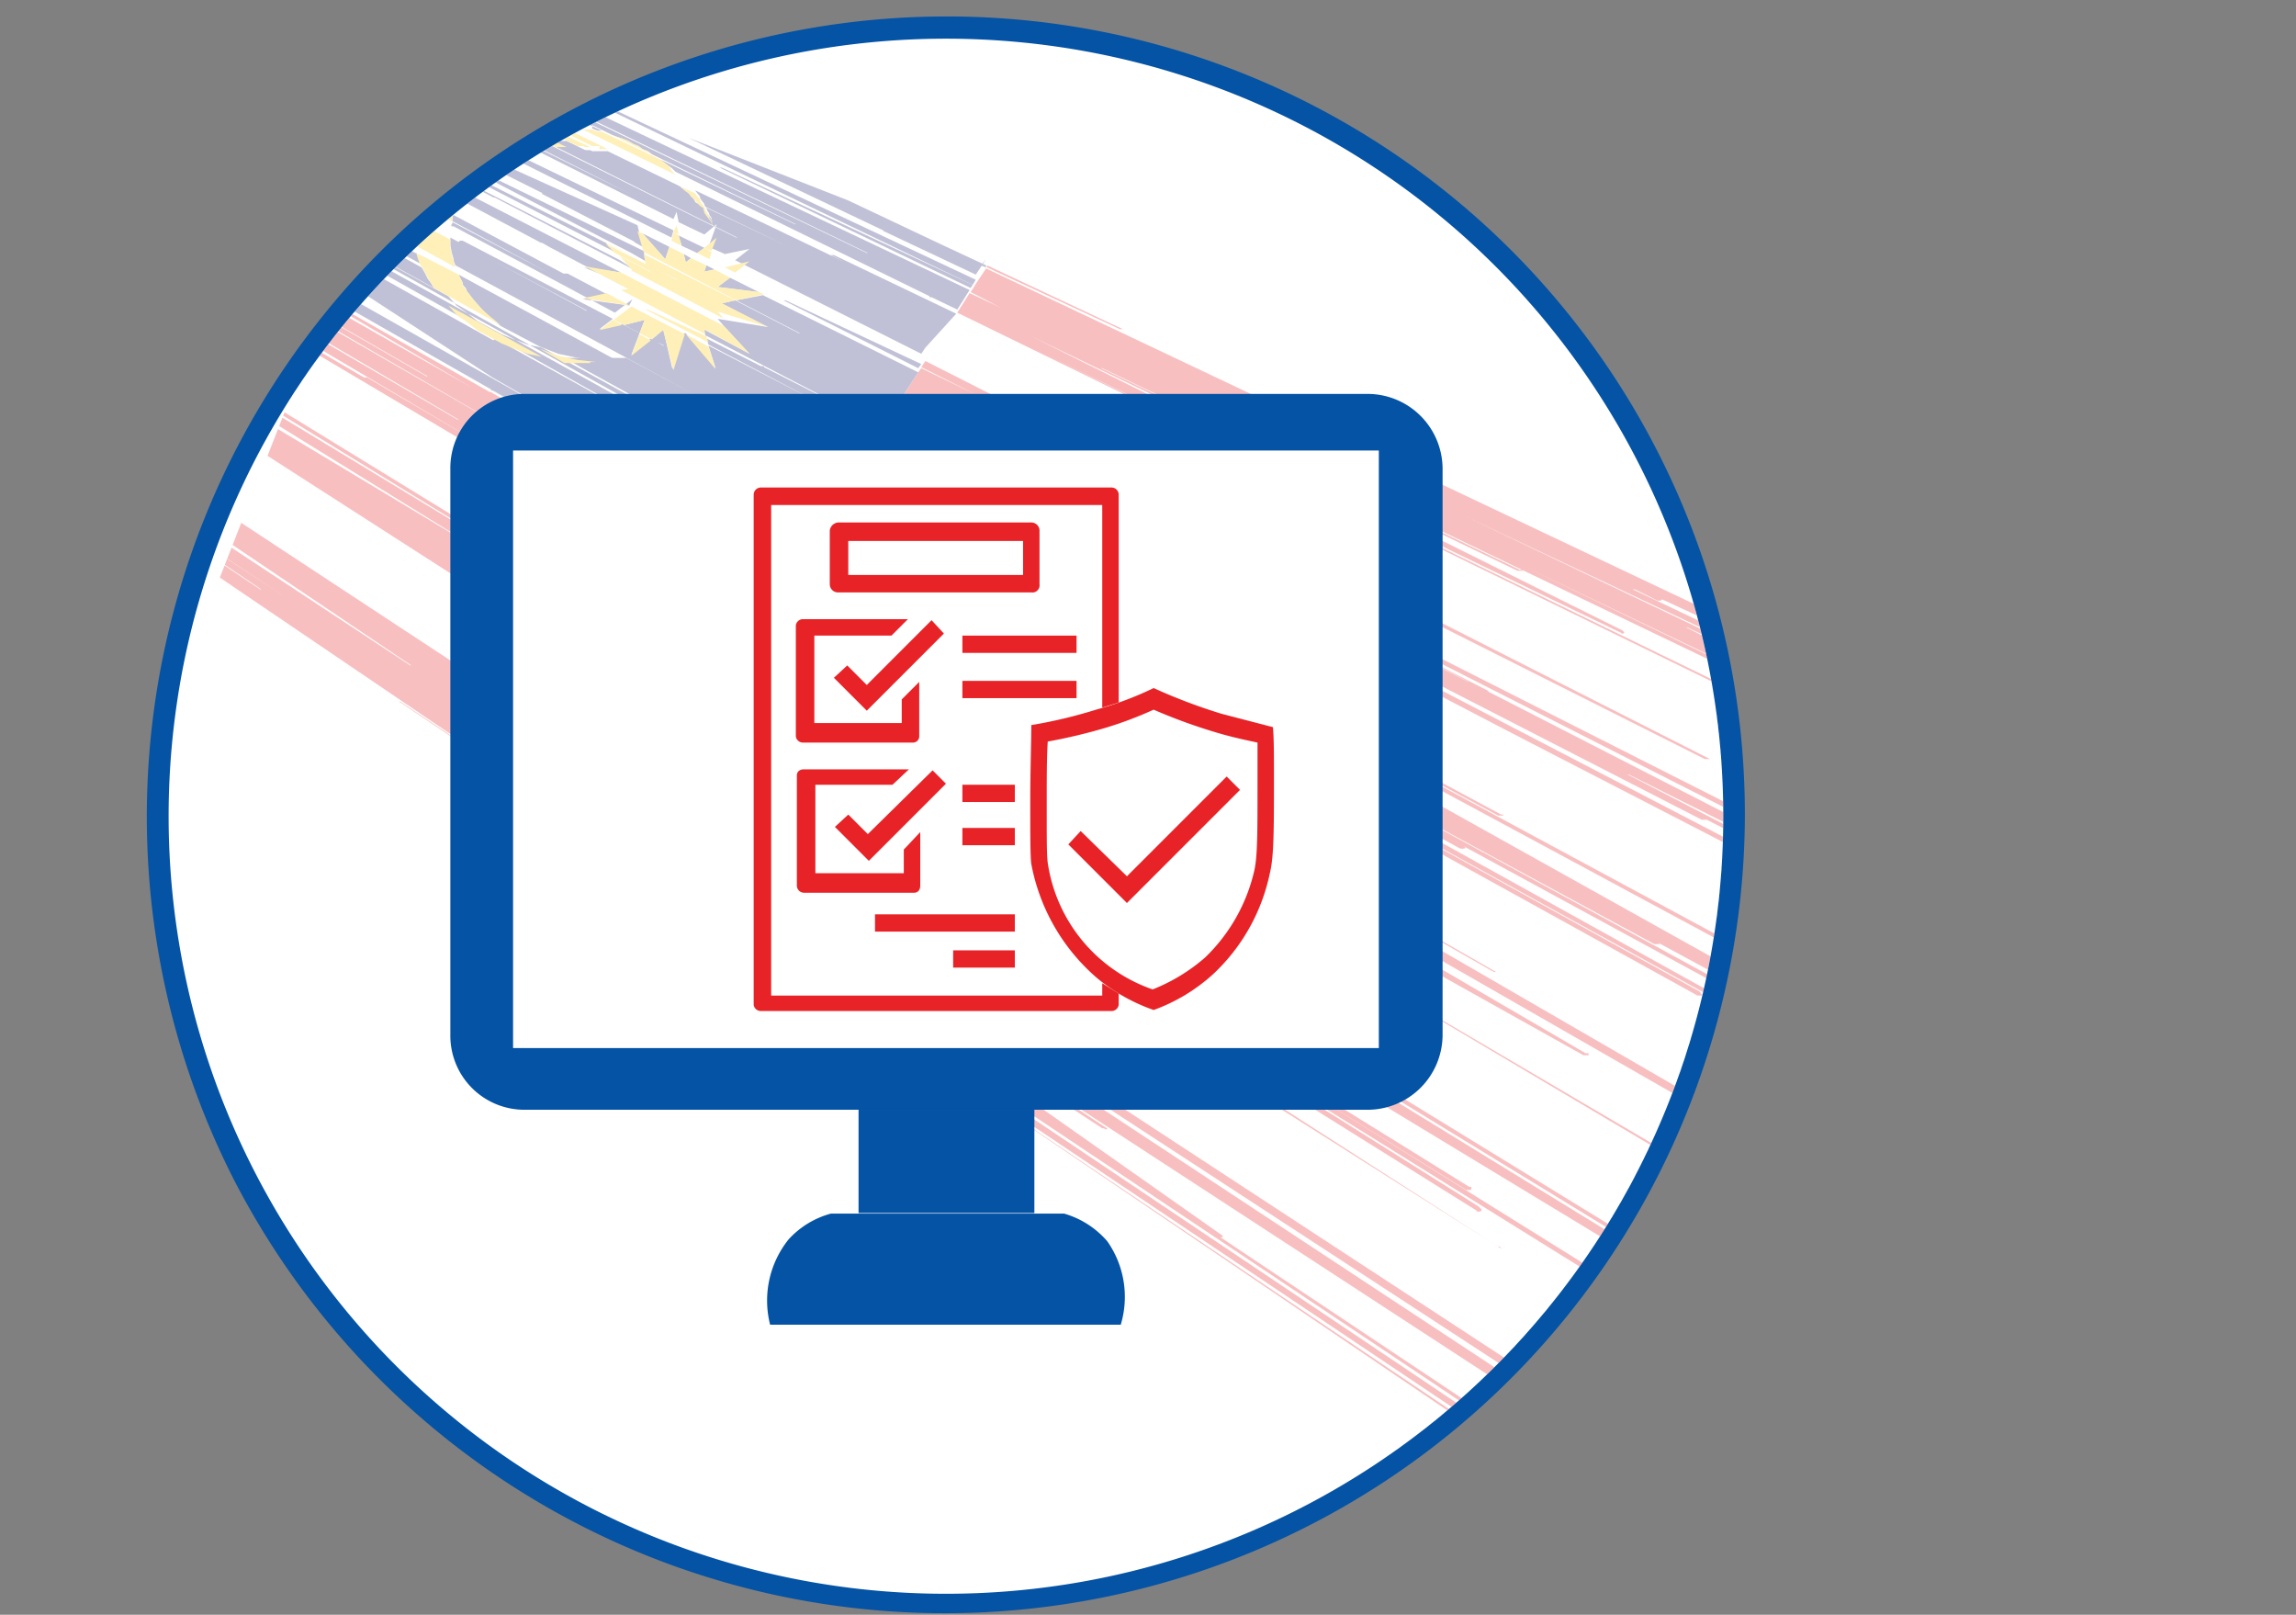 <svg id="Layer_1" data-name="Layer 1" xmlns="http://www.w3.org/2000/svg" xmlns:xlink="http://www.w3.org/1999/xlink" viewBox="0 0 223.3 157"><rect x="0" y="0" width="223.3" height="157" fill="#808080" stroke="none"/><defs><style>.cls-1{fill:none;}.cls-2{fill:#0453a5;}.cls-3{fill:#fff;}.cls-4{opacity:0.29;}.cls-5{clip-path:url(#clip-path);}.cls-6{clip-path:url(#clip-path-2);}.cls-7{fill:#e82327;}.cls-8{fill:#272870;}.cls-9{fill:#fbca0c;}</style><clipPath id="clip-path" transform="translate(-227 -475.3)"><path class="cls-1" d="M394.6,554.6a75.6,75.6,0,0,1-142.9,34.5h0a75.6,75.6,0,1,1,142.9-34.5Z"/></clipPath><clipPath id="clip-path-2" transform="translate(-227 -475.3)"><rect class="cls-1" x="235.1" y="513.1" width="213.7" height="142.49" transform="translate(237.3 -84.6) rotate(21.4)"/></clipPath></defs><title>e-insurance</title><path class="cls-2" d="M396.7,554.6a77.8,77.8,0,0,1-146.9,35.5h0A77.8,77.8,0,0,1,319,476.9a77.6,77.6,0,0,1,77.7,77.7Z" transform="translate(-227 -475.3)"/><path class="cls-3" d="M394.6,554.6a75.6,75.6,0,0,1-142.9,34.5h0a75.6,75.6,0,1,1,142.9-34.5Z" transform="translate(-227 -475.3)"/><g class="cls-4"><g class="cls-5"><g class="cls-6"><path class="cls-7" d="M335.9,507.3h.3L323,501.1v.2Z" transform="translate(-227 -475.3)"/><path class="cls-7" d="M395.2,542.4h-.3l-2.1-1,28,13.5a.1.1,0,0,0,.1.1h.3a.1.1,0,0,1,.1-.1h0a497582161916,497582161916,0,0,1-.2-.2h-.2l-92.6-45.1,56.3,27.2a.1.1,0,0,1,.1.1h.2a.1.1,0,0,1,.1-.1h0a497582161916,497582161916,0,0,1-.2-.2L327.3,508h0l47.3,22.8h.5a.1.1,0,0,0-.1-.1h-.2l-40.7-19.6h.1l91.2,43.8h.3c.1,0,.1,0,.1-.1h.1c0-.1,0-.1-.1-.2h-.1a.1.1,0,0,1-.1-.1l-26.9-12.9h-.2l-23.2-11.2h0l62.2,29.8h.6a.1.1,0,0,1-.1-.1h-.3L391,536.3h.1l23,10.9h.4a.1.1,0,0,0,.1-.1h0a.1.1,0,0,0-.1-.1c0-.1,0-.1-.1-.1h-.1l-45-21.5,25.4,12h.5l43.2,20.5h.5v-.2h-.3l-52.8-25.1h.2l2.2,1.1h.3a.1.1,0,0,0,.1-.1h.1L441,557.8h.3c.1,0,.1,0,.1-.1h.1v-.2h-.1a.1.1,0,0,0-.1-.1h-.2l-118.2-56-1,1.5,1.5.7-1.5-.7-.3.5,1.2.5-1.2-.5-.2.3,2.9,1.5h0l-3-1.4-1.2,1.9,12.7,6.2h0l62.4,30.5Z" transform="translate(-227 -475.3)"/><path class="cls-3" d="M450.3,575.8h-.4L336.5,518.8h.2l46,22.9h.1a.1.1,0,0,0,.1.1h.3L446.5,573c0,.1.1.1.2.1h.3c0-.1,0-.1-.1-.2a.1.1,0,0,0-.1-.1h-.2l-8.8-4.4h.2a.1.1,0,0,0-.1-.1c0-.1-.1-.1-.1-.2h-.2l-69.4-34.4h0a.1.1,0,0,0-.1-.1H368l-27.8-13.8h0l26.9,13.3h.3c.1,0,.1,0,.1-.1h-.1l-4.3-2.1h0l10.4,5.1h.2l70.1,34.3h.6c-.1-.1-.1-.1-.1-.2H444l-69.9-34.3h.1l3.7,1.8h.4a.1.1,0,0,0,.1-.1h-.3l-6.2-3.1h.2l44.6,21.7h.5c0-.1,0-.1-.1-.2H417a.1.1,0,0,1-.1-.1l-21.7-10.5h0L332.8,512h.1L320,505.8l-3,4.6L393.3,549h-.2a.1.1,0,0,0-.1-.1l-35.7-17.9h.1L443,573.6h.5l-.2-.2h-.1L328.1,515.3,449.7,576h.4a.1.1,0,0,0,.1-.1h.1Z" transform="translate(-227 -475.3)"/><path class="cls-7" d="M316.6,511l5.4,2.7h0l-5.4-2.6-.3.4,3.4,1.7h0l-3.4-1.7-2.4,3.7,59.4,31,56.4,29.1h.5c.1,0,.1-.1,0-.1h0c-.1-.1-.1-.1-.1-.2h-.2L322.1,519h0l39,20.1h.3a.1.1,0,0,0,.1-.1h-.2l-10.5-5.4,41.7,21.4h.5l14.5,7.5h.4a.1.1,0,0,0,.1-.1h-.1c0-.1,0-.1-.1-.1a.1.1,0,0,0-.1-.1l-22.4-11.6h.1L446.1,581a.1.1,0,0,1,.1.1h.2c.1,0,.1,0,.1-.1s.1,0,.1-.1h-.1c0-.1-.1-.1-.1-.2h-.2l-76.3-39.1h-.1l-4.7-2.4h.1l6.4,3.3h.2l-17.6-9h0c0-.1,0-.1-.1-.1H354l-29.4-15,9.9,5h.3l92,46.7h.4c.1,0,.1,0,.1-.1h0a.1.1,0,0,0-.1-.1c0-.1,0-.1-.1-.1s-.1-.1-.1-.2l-68.2-34.5h.2a.1.1,0,0,0-.1-.1h-.2l-16.9-8.6h0l13.6,6.8a.1.1,0,0,1,.1.1h.1a.1.1,0,0,0,.1-.1h.1a497582161916.3,497582161916.3,0,0,1-.2-.2h0L333,519.1h.1l59.7,30h.5L317,510.4Z" transform="translate(-227 -475.3)"/><path class="cls-3" d="M310.7,520.1l27,14.6h0L432,584.9h.1c.1,0,.2.1.2,0h.1c.1,0,.1,0,.1-.1h0a.1.1,0,0,0-.1-.1c0-.1,0-.1-.1-.2h-.2l-70.5-37.7h0c0-.1.1-.1,0-.1h0c0-.1,0-.1-.1-.2h-.1l-24.3-13h.1a.1.1,0,0,0-.1-.1H337l-12.3-6.5h0l7.2,3.8h.4l41.2,21.8h.2l-40.5-21.4h.1a.1.1,0,0,0-.1-.1h-.1l-14.4-7.6h0l117,61.7h.5c.1,0,.1-.1,0-.1v-.2h-.3L350,537.7h0l3.5,1.8h.4c-.1,0-.1,0-.1-.1a.1.1,0,0,1-.1-.1h0l-13.6-7.1L404,565.2h.5v-.2a.1.1,0,0,1-.1-.1h-.2l-62.7-32.9h.1l32.7,17h.5L419.5,572h.5c-.1-.1-.1-.1-.1-.2h-.2l-61.4-32h-.2l-34.8-18.1,10.9,5.6a.1.1,0,0,1,.1.1h.1l-3-1.6,41.9,21.7-59.4-31Z" transform="translate(-227 -475.3)"/><path class="cls-7" d="M369.3,559.5l22.8,12.6h.4a.1.1,0,0,1,.1-.1h-.1c0-.1-.1-.1-.1-.2a.1.1,0,0,1-.1-.1l-64.5-35.6,68.9,37.9h.2c.1,0,.1.1.2,0h.1c.1,0,.1,0,.1-.1a.1.1,0,0,1-.1-.1.1.1,0,0,0-.1-.1h-.2l-35.7-19.8h-.1a.1.1,0,0,0-.1-.1h0l-52-28.6h0l45.4,24.9h.5l14.1,7.7h.1c.1,0,.1.1.2,0h.1c.1,0,.1,0,.1-.1s-.1,0-.1-.1a.1.1,0,0,0-.1-.1h-.1l-1.1-.6h0l42.5,23.1h.5c0-.1,0-.1-.1-.1s0-.1-.1-.2h-.1l-39.3-21.4h0a.1.1,0,0,1-.1-.1h-.1l-29.6-16.1,46.2,25h.4a.1.1,0,0,0,.1-.1h-.1c0-.1-.1-.1-.1-.2h-.1l-.5-.2,51.1,27.6h.5v-.2a.1.1,0,0,0-.1-.1v-.2h-.2L309.7,521.6l-2.2,3.6Z" transform="translate(-227 -475.3)"/><path class="cls-7" d="M309.8,521.6l36.5,19.6h.5l66.1,35.6c.1,0,.2,0,.2.1h.2a.1.1,0,0,0,.1-.1h.1v-.2h-.2c0-.1-.1-.1-.2-.1h0l-97-52.3h0l56.6,30.4h.4c.1,0,.1,0,.1-.1H373l-39.8-21.4h.1l4.1,2.2h.3l-27-14.6Z" transform="translate(-227 -475.3)"/><path class="cls-3" d="M305.1,528.8l14.2,8h.3l68.3,38.5h.2a.1.1,0,0,0,.2,0h.1l48.9,27.5h.6c0-.1,0-.1-.1-.2a.1.1,0,0,0-.1-.1l-.2-.2L331.4,542.4h.1l3.2,1.8h.3l-14.3-8h0l1.6.9h.4l20.5,11.4h.4c0-.1,0-.1-.1-.1a.1.1,0,0,0-.1-.1h0l-25.8-14.4h.1l44.5,24.8h0a.1.1,0,0,1,.1.1h.2a.1.1,0,0,1,.1-.1h0c.1-.1.1-.1.1-.2a.1.1,0,0,1-.1-.1h-.2L333.2,541,390,572.4a.1.1,0,0,0,.1.1h.3a.1.1,0,0,1,.1-.1h0c0-.1-.1-.1-.1-.2h-.2l-27.7-15.3a.1.1,0,0,0,.1-.1h.1c0-.1-.1-.1-.1-.2h-.2l-49.3-27.3,2.6,1.4h.1l53.5,29.4-61.8-34.3Z" transform="translate(-227 -475.3)"/><path class="cls-3" d="M372.5,569.5h0l46.7,26.6h.6c0-.1-.1-.1-.1-.2h-.1l-.2-.2L315.1,536.1h.1l5.3,3h0a.1.1,0,0,0,.1.1h.3l2.4,1.3h0a.1.1,0,0,0,.1.1h.1l97.6,55.2h.5a.1.1,0,0,0,.1-.1v-.2h-.1a.1.1,0,0,0-.1-.1c0-.1-.1-.1-.2-.2L305,528.9l-.9,1.4Z" transform="translate(-227 -475.3)"/><path class="cls-7" d="M274.7,513.4h-.1l-19.2-10.9h-.3L272.9,513h0l-24.6-14h0l-.7.8,21,12.1h-.1l-21-12.1-.2.4,33.6,19.5-33.7-19.4h-.1l-.2.3,8,4.7-8-4.7-.4.4,11.9,7h0l-9.7-5.6h-.3c-.1.1-.1.1,0,.1h.1l23.1,13.6h-.1l-25.4-14.8-.4.6,29.8,17.6h0l-12.8-7.5h-.3l-16.9-9.9h0l-.2.2,169,100.2h0v-.2a.1.1,0,0,0-.1-.1c0-.1-.1-.1-.1-.2L292.9,530.8h0l20.6,12.1h.1a.1.1,0,0,0,.2,0h.1L339.6,558h.2a.1.1,0,0,0,.1.1.1.1,0,0,1,.1-.1.1.1,0,0,0,.1-.1h0c-.1,0-.1,0-.1-.1a.1.1,0,0,1-.1-.1l-10-5.9h0L362,570.3h.5l2.2,1.3h.5v-.2a497582161916.5,497582161916.5,0,0,0-.2-.2l-16.3-9.5h.1a.1.1,0,0,0,.1-.1h-.1c0-.1,0-.1-.1-.1s0-.1-.1-.1l-28.4-16.6h.1l16.9,9.8h.4c0-.1,0-.1.1-.1h0a.1.1,0,0,0-.1-.1h-.1l-24-14,27.6,15.9h.4a.1.1,0,0,1,.1-.1h-.2l-18.2-10.6L381,577.9h.5v-.2h-.3L321.7,543h.2a497582161916.3,497582161916.3,0,0,0-.2-.2l-3.5-2h0l28.9,16.6h.4l85.1,48.8h.6v-.2a.1.1,0,0,0-.1-.1c0-.1-.1-.1-.1-.2h-.2L301.3,529.6h.1l11.8,6.6a.1.1,0,0,1,.1.1h.2l58.6,33.4h.1a.1.1,0,0,0,.1.1h.2l-68.4-39.2Z" transform="translate(-227 -475.3)"/><path class="cls-3" d="M245.2,502.9h.1a.1.1,0,0,1,.1.1l31.9,18.8h0l-19.4-11.3h-.3l-12.8-7.6-.3.4,34.8,20.7h0l-34.8-20.7-.6.7,13.1,7.8h0l20.4,12.2h-.1a.1.1,0,0,1,.1.1l13.9,8.3h0l-22.7-13.5h-.4l-24.9-14.9-.3.3,33,20h-.1l-11.5-6.9a.1.1,0,0,1-.1-.1h-.1a.1.1,0,0,1-.1.1H264L251.1,511h-.3l19.9,12.1h-.1l-6.9-4.1c0-.1,0-.1-.1-.1h-.1a.1.1,0,0,0-.1.1l-21.2-12.9-.4.4,166.4,102h-.1a.1.1,0,0,1-.1-.1h-.2l-50.4-30.8h-.2l-35.3-21.6,16.9,10.3h.4L367,582.7h.5c0-.1,0-.1-.1-.2h-.2l-50.6-30.7,54,32.5h.4a.1.1,0,0,0,.1-.1h0l18.4,11a.1.1,0,0,0,.1.1h.3a.1.1,0,0,0,.1-.1h0v-.2a.1.1,0,0,1-.1-.1h-.2l-52.5-31.8h.1v-.2h-.1c-.1,0-.1,0-.1-.1h0l-19.2-11.5h.1l15.5,9.3h.3c.1,0,.1,0,.1-.1h0l8.7,5.2h.5v-.2c-.1,0-.1,0-.1-.1h-.1l-6.8-4,84.7,50.5h.4a.1.1,0,0,1,.1-.1h.1c0-.1-.1-.1-.1-.2h-.1l-.2-.2L360.5,574h.1v-.2h-.1a.1.1,0,0,0-.1-.1h0l-23.8-14.2,4.8,2.9h.2a.1.1,0,0,0,.1.1h.1c.1,0,.1,0,.1-.1h0l22.6,13.4a.1.1,0,0,0,.1.1h.4l9,5.3h.4a.1.1,0,0,0,.1-.1h0l8.2,4.8h.6c0-.1-.1-.1-.1-.2h-.2L340,559.5l73.8,43.4a.1.1,0,0,0,.1.1h.4l-169-100.2Z" transform="translate(-227 -475.3)"/><path class="cls-7" d="M241.5,507.4l-.2.2,37.2,22.8h-.1L249,512.6h-.2a.1.1,0,0,1-.1.1h-.3l-7.6-4.6h-.1l-.2.2,31.1,19.2h-.1L248,513.4h-.3l6.1,3.7h-.1l-13.8-8.5-.5.5-.2.3,5.7,3.5h0l-5.9-3.7h0l-.3.3,16.2,10.1-16.2-10.1-.5.6L373,596.7a.1.1,0,0,0-.1-.1h0a.1.1,0,0,0-.1-.1h-.1l-38.1-24.1h-.1a.1.1,0,0,0-.1-.1h0l-22-13.9h.1L348,580.2h.4c.1,0,.1,0,.1-.1h-.2l-28-17.6h0a.1.1,0,0,0,0-.2h-.1L300,548.9h0L370.6,593a.1.1,0,0,0,.1.1h.3a.1.1,0,0,1,.1-.1h0c0-.1,0-.1-.1-.2a497582161916.5,497582161916.5,0,0,1-.2-.2h0L327,565.1h-.2l-35-21.8h.1l101.2,62.9h.5v-.2h0c0-.1-.1-.1-.1-.2h-.2l-43.5-27.1h0l19.8,12.3h.4a.1.1,0,0,0,.1-.1h0v-.2h-.2l-69.2-42.9h0l6.3,3.9h.3a.1.1,0,0,0,.1-.1h0L329.6,564a.1.1,0,0,0,.1.1h.3a.1.1,0,0,0,.1-.1c0-.1,0-.1-.1-.1h-.2l-10.3-6.4h.1l18.9,11.6h.5L401.6,607h.5c0-.1,0-.1.1-.1v-.2h-.1c0-.1-.1-.1-.1-.2h-.2l-18-11.1h0s.1,0,0-.1h0c0-.1-.1-.1-.1-.2h-.2l-51-31.3h0a.1.1,0,0,0,.1-.1h0l75,45.8h.6l-166.4-102Z" transform="translate(-227 -475.3)"/><path class="cls-3" d="M238.2,511.4l6.2,3.9h-.1l-6.2-3.9-.5.6,4.3,2.7h-.1l-4.3-2.7h0l-.5.5,12.4,7.9h-.2l-12.3-7.7-.4.4v.2l1,.6h0l2.3,1.5h0l9.8,6.3-11.3-7.2H238a.1.1,0,0,0-.1.1h-.1l-2-1.2-.2.3,29.2,18.9h-.5L237,515.9h-.3l-1.6-1-.3.4,7,4.5h-.1a.1.1,0,0,0,.1.1l9.1,6h0l-16.3-10.6h0l101.3,66.4h0a.1.1,0,0,1-.1-.1h-.2l-54.1-35.3h0l96.1,62.3h.4c.1,0,.1,0,.1-.1h0v-.2h-.3L322,571.8h.1l15.2,9.9h.4c.1,0,.1,0,.1-.1h-.1c0-.1,0-.1-.1-.1l-4.7-3.1,51,32.8c0,.1.1.1.2.1h.2a.1.1,0,0,0,.1-.1h0v-.2h-.1l-.2-.2L298.6,555,370,600.9h.4a.1.1,0,0,0,.1-.1h0v-.2h-.3l-43.7-28.2h-.2L295.6,552h-.1l-15-9.6h.1l66.7,42.5h.5c0-.1,0-.1-.1-.2a497582161916.4,497582161916.4,0,0,0-.2-.2l-41.7-26.7h.1a497582161916.4,497582161916.4,0,0,0-.2-.2l-14-8.9,110.4,70h.5a.1.1,0,0,1,.1-.1h0a.3.3,0,0,1-.1-.2c0-.1-.1-.1-.1-.2h-.2l-60.7-38.6h.1c0-.1-.1-.1-.1-.2a.1.1,0,0,1-.1-.1l-11-7h-.1l-34.3-21.7h.1L372.5,597h.5L238.2,511.3Z" transform="translate(-227 -475.3)"/><path class="cls-7" d="M234,516.4l-.8.9,11.4,7.5h-.1a.1.1,0,0,0,.1.1h0L267,540h-.1l-34-22.4-.3.4-.4.4,22.6,15h0l-22.6-14.9-.3.3,20.5,13.8h-.1l-9.7-6.5h-.3a.1.1,0,0,1-.1.1h.1l.9.5h-.1l-11.7-7.8v.2l-.5.5,152,103.1h.1v-.2h-.1l-.2-.2-6.9-4.6h0v-.2h-.2c0-.1,0-.1-.1-.1L265.8,543.5h.1l110.8,74.3h.5a.1.1,0,0,1,.1-.1v-.2h-.1c0-.1,0-.1-.1-.2H377l-67.2-45.1h.1c0-.1,0-.1-.1-.2h0a.1.1,0,0,1-.1-.1h0l-.8-.5h.1l74,49.5h.2a.1.1,0,0,0,.1.1h.3c0-.1-.1-.1-.1-.2h-.1c0-.1-.1-.1-.2-.2l-37.5-25h.2v-.2h-.1a.1.1,0,0,0-.1-.1L317,575.1h0v-.2h-.2L280,550.1h.1l4.3,2.8h.3c.1,0,.1,0,.1-.1l30.2,20h.2a.1.1,0,0,0,.1.1.1.1,0,0,1,.1-.1h.1L334.2,585h.2a.1.1,0,0,0,.1.1h.1a.1.1,0,0,0,.1-.1h-.1a.1.1,0,0,0-.1-.1l-12.4-8.2h.1L394,623.5h.2a.1.1,0,0,0,.1.1h.2a.1.1,0,0,1,.1-.1h0v-.4h-.2a.1.1,0,0,0-.1-.1h0l-12.9-8.4h0V614h-.3l-79.4-52.3h.1a.1.1,0,0,0,.1-.1h0L379,611.9h.5a.1.1,0,0,0,.1-.1h0v-.2a.1.1,0,0,0-.1-.1c0-.1-.1-.1-.1-.2h0l-72.6-47.5h.1l28.6,18.6h.5L234.6,515.7Z" transform="translate(-227 -475.3)"/><path class="cls-3" d="M230.8,520.3h-.1l16.4,11.1h.1l10.4,7h-.1a.1.1,0,0,0,.1.1l7.3,5h0l-34.6-23.3-.8.9-.4.5,2.5,1.7h0a.1.1,0,0,0-.1.1h.1l12.9,8.8h-.1a.1.1,0,0,0,.1.1h0l2.6,1.8h0l-18.4-12.5-.3.4h0l.6.4h-.1l-.6-.4-.5.6,23.9,16.6h0l-24-16.5-.3.3,10.5,7.3h0l-10.5-7.2-.4.5,110.2,77.3h0c0-.1,0-.1-.1-.2H337l-23.1-16.1h0c0-.1,0-.1.1-.1s-.1-.1-.1-.2h-.2l-31.9-22.3h0l28.5,19.7h.5v-.2h0a.1.1,0,0,1-.1-.1h0l-39.9-27.7,45.8,31.7h.2a.1.1,0,1,0,.2,0c.1,0,.1,0,.1-.1h0l11.9,8.2h.4a.1.1,0,0,0,.1-.1h0l36.1,24.8h.5v-.2c0-.1-.1-.1-.1-.2h-.2l-57.5-39.7h.1l4.7,3.2h.5l11.3,7.8h.5V589h-.2l-12.9-8.8h0l-24.7-16.9,20.3,13.8h.3c.1,0,.1,0,.1-.1h0a.1.1,0,0,0-.1-.1H308L271.9,551h.1l11.5,7.7c0,.1,0,.1.1.1h.2l94.3,64h.5v-.2h0v-.2h-.2l-82.7-56.3h.1L370.2,616h.6v-.2l-.2-.2h-.1l-38.3-25.9h0l50.2,33.8h.4l-152-103.1Z" transform="translate(-227 -475.3)"/><path class="cls-8" d="M297.2,491.6H297l24.4,11.7.2-.3Z" transform="translate(-227 -475.3)"/><path class="cls-8" d="M266.3,477.4l-.4.5,45.5,22h-.1L265.8,478l-.2.2h0l20.9,10.2.5.2.6.2.5.2.5.3.5.2.4.3.5.2.4.3,14,6.8h-.1l-13.1-6.3.4.3.4.3.4.3.3.3,24.7,12.1h0c0,.1,0,.1.1.1h.1l2.5,1.2,1.2-1.9Z" transform="translate(-227 -475.3)"/><path class="cls-8" d="M284.6,487.8l.5.2h.4l-9.3-4.5H276l7.7,3.7h.9Z" transform="translate(-227 -475.3)"/><path class="cls-8" d="M322.4,501.1h0l.5.2v-.2l-4.5-2.1-12.9-6.1h0L268,475.3l-.4.5,19,9h-.1l-19-9-.2.2h0l11.3,5.4h0l34.3,16.3h0a.1.1,0,0,0,.1.1h0l8.9,4.2,1-1.5Z" transform="translate(-227 -475.3)"/><path class="cls-8" d="M271.5,478.8h-.2l50.3,24.2.3-.5Z" transform="translate(-227 -475.3)"/><path class="cls-8" d="M279.1,487.3h.4l-15.2-7.4h-.1l-.2.3h.1l14.6,7.2h.4Z" transform="translate(-227 -475.3)"/><polygon class="cls-8" points="66 22.9 66.3 23.9 67.8 24.6 68.5 24.1 66 22.9"/><path class="cls-8" d="M280.2,487.3h.4l-2.7-1.3h-.3a.1.1,0,0,0,.1.1l2,1h.5Z" transform="translate(-227 -475.3)"/><path class="cls-8" d="M320,505.8l-11.9-5.7h-.3l1.6.8h0l-14.8-7.1.3.4a.5.5,0,0,1,.2.4l.3.4c.1.1.1.2.2.4l8.1,3.9h0l-8-3.8c0,.1.1.2.1.3a.8.8,0,0,1,.2.4l.2.3c0,.2.1.3.1.4s-.1-.3-.2-.4l-.3-.4-.3-.4a.5.5,0,0,0-.2-.4l-6.4-3.1h-.3l-6.5-3.2h-2.2l18.8,9.4h-.1l-18.9-9.4h-1.6l10.5,5.3h0l-10.7-5.3h-.6l15.2,7.6.3-.7.2,1,2.5,1.2,1.2-1-.5,1.4h0l-.3.8,1.6.7,2.4-.5-1.4,1.1,18.1,9.1.4-.6Z" transform="translate(-227 -475.3)"/><path class="cls-8" d="M275.3,487.9h.5l-12.9-6.4v.2l-.3.3,12.3,6.2h.5Z" transform="translate(-227 -475.3)"/><path class="cls-8" d="M274,488.4h.2l-8.5-4.3h-.4a.1.1,0,0,1,.1.1h.1l8.2,4.2h.3Z" transform="translate(-227 -475.3)"/><path class="cls-8" d="M276.9,487.6h.9l-14.1-6.9-.4.4,1.9,1h0l-1.9-.9-.3.3,13,6.4h.9Z" transform="translate(-227 -475.3)"/><path class="cls-8" d="M294.2,494.4a1.2,1.2,0,0,0-.5-.5l-.6-.5-7-3.4h-1.5l5.4,2.7h0l-5.6-2.8h-1.2l12,5.9c-.2-.1-.3-.3-.5-.5A1.2,1.2,0,0,0,294.2,494.4Z" transform="translate(-227 -475.3)"/><path class="cls-8" d="M277.2,490.3h-.4c-.1,0-.2,0-.2.1h-.3l16,8,.2-.7Z" transform="translate(-227 -475.3)"/><path class="cls-8" d="M273.4,492.6h-.1c-.1,0-.1,0-.1.1H273l13.8,7.1-.9-.9Z" transform="translate(-227 -475.3)"/><path class="cls-8" d="M273.2,488.7h.4l-7-3.5h-.3l.8.4h0l5.7,2.9h.4Z" transform="translate(-227 -475.3)"/><polygon class="cls-8" points="65.1 24 62.5 22.7 64.7 25.2 65.1 24"/><path class="cls-8" d="M287.3,500.6l-14.5-7.4h-.3l2.5,1.3h.1l13.3,6.9h.1Z" transform="translate(-227 -475.3)"/><path class="cls-8" d="M303.4,504.5h-.2l13.1,6.6.3-.4Z" transform="translate(-227 -475.3)"/><path class="cls-8" d="M270.3,490.6a.1.1,0,0,1,.1-.1l.2-.2L260,485l-.2.2-.2.2,10.5,5.4c0-.1,0-.1.1-.1Z" transform="translate(-227 -475.3)"/><polygon class="cls-8" points="73.8 28.4 71 27 69.8 27.9 73.8 28.4"/><path class="cls-8" d="M269.8,491h.1c0-.1,0-.1.1-.1l-10.5-5.4h0l-.2.2,10.4,5.4h0C269.8,491.1,269.8,491.1,269.8,491Z" transform="translate(-227 -475.3)"/><polygon class="cls-8" points="69.5 26.2 68.7 25.8 68.5 26.4 69.5 26.2"/><path class="cls-8" d="M269.3,491.6a.1.1,0,0,1,.1-.1h0l-10.3-5.3-.3.3,10.3,5.4h.2Z" transform="translate(-227 -475.3)"/><path class="cls-8" d="M271.5,489.6h.4l-11-5.6-.2.4h-.1l9.8,5h.1l.6.3h.2Z" transform="translate(-227 -475.3)"/><path class="cls-8" d="M274,492.1h-.6l12.3,6.4h0l2.7,1.4,1.4.8-.2-1Z" transform="translate(-227 -475.3)"/><path class="cls-8" d="M275.5,491.1H275l-.2.2a.2.2,0,0,0-.2.2l5.2,2.6h-.1a.1.1,0,0,0,.1.1h0l8.9,4.6h0a.1.1,0,0,0,.1.1l.7.4-.5-2.1Z" transform="translate(-227 -475.3)"/><polygon class="cls-8" points="67.2 25.1 66.5 24.7 66.7 25.5 67.2 25.1"/><polygon class="cls-8" points="66.6 32.4 66.6 32.4 66.6 32.4 66.6 32.4"/><path class="cls-8" d="M268.4,492.8h.2l-10.4-5.4-.3.3,10.4,5.4h.1Z" transform="translate(-227 -475.3)"/><path class="cls-8" d="M268.7,492.4h0c.1,0,.1,0,.1-.1l-4.8-2.4a.1.1,0,0,0-.1-.1h-.1l4.8,2.5h.1Z" transform="translate(-227 -475.3)"/><path class="cls-8" d="M288.2,505l-4.5-.6,2.3-.5-3.8-2h-.4l-10.7-5.7c0,.1-.1.1-.1.2v.4h0l9.5,5.1h0l-9.5-5h0c0,.1,0,.2-.1.2v.2h.2l15.7,8.4,1.7-1.3Z" transform="translate(-227 -475.3)"/><path class="cls-8" d="M267.5,494.8a.3.3,0,0,1,.1-.2v-.2l-5.9-3.1h-.3a.1.1,0,0,0,.1.1l3.4,1.8h-.1l2.6,1.4c0-.1.1-.1.1-.2Z" transform="translate(-227 -475.3)"/><path class="cls-8" d="M283.8,501.3l3.6.5L272.2,494l-.2.2a.1.1,0,0,1-.1.1c0,.1,0,.2-.1.2a.3.3,0,0,1-.1.2l7.9,4.2h.1l.7.4h0l7,3.7h.6Z" transform="translate(-227 -475.3)"/><path class="cls-8" d="M313.9,515.2l2.4-3.7L301.2,504l-2.6.5,6.2,3.2h-.1l-6.2-3.2-1.3.3,4.5,2.3-4.9-.8.6.7,3.3,1.7-3.3-1.7,2.5,2.7-4.5-2.4.2.6,12.9,6.7h-.1l-7.1-3.6h0c0-.1,0-.1-.1-.1H301l-5.3-2.7.2.6,11.2,5.9-11.2-5.8.7,2.2-2.9-3.4h-.2l-1.1,3.5-.9-3.9-1.1,1,1.2.6h-.1l-1.2-.7-1.9,1.6.8-2.1-1.7-.9-2.2.5,1.3-1L272,498.7h-.3a.1.1,0,0,1-.1.1h0c0,.1,0,.1.1.1h0l12.4,6.6H284l-13.2-7.1v.7c0,.2.1.4.1.6a6.4,6.4,0,0,0,.2.7,1.9,1.9,0,0,0,.2.7l24.6,13.3h0l-8-4.3h-6l2.3,1.3h0l16.9,9.3H301a.1.1,0,0,1,.1.1h.1l5.3,3h-.1l-.7-.4h0l-26-14.3-1.4-.3-1.3-.5-1.2-.5-1.3-.7-1.1-.6-1-.8-1-.7-.8-.9-13.5-7.4h-.3l4.4,2.5h0l38.6,21.5h-.1l-1.3-.7h-.2l-47-26-.3.4h-.1l13.4,7.5h.1l30,16.9h0l-19-10.5h-.2a.1.1,0,0,0-.1.1l-24.7-13.8-.4.5,11.7,6.6-11.8-6.6-.2.4L274.9,512h0l8.5,4.9-23.7-13.4h-.1s-.1-.1-.1,0h-.1L249.2,498l-.3.4,27.5,15.7h-.1l-1.4-.8h0a.1.1,0,0,0-.1-.1h-.1l29.4,16.9.9-1.4-.9-.5h.1l.9.5,2.4-3.6,2.2-3.6-2.4-1.3h.1l2.4,1.3.9-1.5Z" transform="translate(-227 -475.3)"/><polygon class="cls-8" points="60.7 31.6 62.2 32.4 62.7 31.1 60.7 31.6"/><path class="cls-8" d="M267.4,495.3h0l-11-5.8v.2h-.1l11.1,6h0Z" transform="translate(-227 -475.3)"/><path class="cls-8" d="M267.2,497.9v-1.2l-11.8-6.2-.2.3,4.3,2.3h0l-4.4-2.3-.2.3-.7.8,13.1,7.1a1.3,1.3,0,0,0-.1-.6Z" transform="translate(-227 -475.3)"/><path class="cls-8" d="M267.7,500.5a3090632051022.4,3090632051022.4,0,0,0-.2-.6h-.1l-13.7-7.4-.4.5h0l14.7,8-.2-.3A.4.4,0,0,0,267.7,500.5Z" transform="translate(-227 -475.3)"/><path class="cls-8" d="M268.6,502.4l-.3-.6-.3-.5-14.8-8.1h-.1l-.7.8,16.8,9.3-.3-.5Z" transform="translate(-227 -475.3)"/><path class="cls-8" d="M283.2,510.1l1.8.2h1.9L271.6,502a4917165483630.8,4917165483630.8,0,0,1,.4.8.5.5,0,0,0,.2.4.8.8,0,0,1,.2.4h0l.7.9.8.9.8.8,1,.8,3.8,2,1.8.7Z" transform="translate(-227 -475.3)"/><path class="cls-9" d="M289.5,489.8l-.4-.3-.5-.2-.5-.3-.5-.2-.6-.2-.5-.2,3.9,1.9-.4-.3Z" transform="translate(-227 -475.3)"/><path class="cls-9" d="M292,491.4l-.4-.3-.4-.3-5.7-2.7h-.4l-.5-.2h-.9l9,4.4-.3-.3Z" transform="translate(-227 -475.3)"/><path class="cls-9" d="M283.8,489.6h.6l-4.9-2.3h-.8l4.5,2.2h.6Z" transform="translate(-227 -475.3)"/><path class="cls-9" d="M285.3,489.8h.8l-5.5-2.7h-.9l4.9,2.4h.7Z" transform="translate(-227 -475.3)"/><path class="cls-9" d="M278.9,489.9h.8l-3.9-1.9h-1l1.6.8h0a.1.1,0,0,1-.1.1h.1l1.7.8h.8Z" transform="translate(-227 -475.3)"/><path class="cls-9" d="M277.6,490.2h.3l-3.7-1.8h-.5l3.6,1.8h.3Z" transform="translate(-227 -475.3)"/><path class="cls-9" d="M295.1,494.9a.5.5,0,0,0-.2-.4l-.3-.4-1.5-.7.6.5a1.2,1.2,0,0,1,.5.5,1.2,1.2,0,0,1,.5.5c.2.2.3.4.5.5l.4.3c-.1-.2-.1-.3-.2-.4Z" transform="translate(-227 -475.3)"/><path class="cls-9" d="M295.8,496.4l.3.4c.1.1.1.3.2.4s-.1-.2-.1-.4l-.2-.3a.8.8,0,0,0-.2-.4c0-.1-.1-.2-.1-.3l-.4-.2a.5.5,0,0,1,.2.4Z" transform="translate(-227 -475.3)"/><path class="cls-9" d="M281,489.6h1.1l-4.3-2.1H276l3.9,2H281Z" transform="translate(-227 -475.3)"/><path class="cls-9" d="M273.7,492.3h.3l-3.4-1.8-.2.2a.1.1,0,0,0-.1.1h-.1c-.1,0-.1,0-.1.1l3.3,1.7h.3Z" transform="translate(-227 -475.3)"/><path class="cls-9" d="M273.2,492.8c0-.1,0-.1.1-.1h.1l-3.4-1.7c-.1,0-.1,0-.1.1h-.1c0,.1,0,.1-.1.1h0l3.3,1.7h.2Z" transform="translate(-227 -475.3)"/><path class="cls-9" d="M272.7,493.3h.1l-3.4-1.8h0a.1.1,0,0,0-.1.1h-.2l3.4,1.7h.2Z" transform="translate(-227 -475.3)"/><path class="cls-9" d="M275,491.3h.3c0-.1,0-.1-.1-.1h-.1l-3.2-1.6h-.4l-.2.2h-.2l3.5,1.8a.2.2,0,0,1,.2-.2Z" transform="translate(-227 -475.3)"/><path class="cls-9" d="M276.8,490.5h.4l-3.6-1.8h-.8l3.5,1.8h.3C276.6,490.5,276.7,490.5,276.8,490.5Z" transform="translate(-227 -475.3)"/><path class="cls-9" d="M271.9,494.3a.1.1,0,0,0,.1-.1l.2-.2-3.4-1.8c0,.1,0,.1-.1.1h-.1l3.1,1.6-3.1-1.6h-.3l3.4,1.8a.3.3,0,0,0,.1-.2C271.9,494.5,271.9,494.4,271.9,494.3Z" transform="translate(-227 -475.3)"/><path class="cls-9" d="M271,496.6v-.2c0-.1.1-.1.1-.2l-3.5-1.8v.2a.3.3,0,0,0-.1.2h0c0,.1-.1.1-.1.2l3.5,1.8h0Z" transform="translate(-227 -475.3)"/><path class="cls-9" d="M270.8,497.3c.1,0,.1-.1.1-.2h0l-3.5-1.9h0v.2h.2l3.3,1.7h0Z" transform="translate(-227 -475.3)"/><path class="cls-9" d="M284.4,510.5h.6l-1.8-.2-1.9-.4-1.8-.7,2.4,1.4h2.5Z" transform="translate(-227 -475.3)"/><path class="cls-9" d="M272,502.8a4917165483630.8,4917165483630.8,0,0,0-.4-.8l-3.9-2h-.2a4635948076768.1,4635948076768.1,0,0,0,.3.9l.2.3,4.4,2.5a.8.8,0,0,0-.2-.4A.5.5,0,0,1,272,502.8Z" transform="translate(-227 -475.3)"/><path class="cls-9" d="M270.9,499.9c0-.2-.1-.4-.1-.6v-.7l-3.6-1.9v1.8a1.3,1.3,0,0,1,.1.6l4,2.2a1.9,1.9,0,0,1-.2-.7A6.4,6.4,0,0,1,270.9,499.9Z" transform="translate(-227 -475.3)"/><path class="cls-9" d="M273.9,505.4l-.8-.9-.7-.9h0l-4.4-2.4.3.5.3.6.3.5.3.5,6.5,3.6-1-.8Z" transform="translate(-227 -475.3)"/><path class="cls-9" d="M272.4,506.6l1,.8,1.1.6,1.3.7,1.2.5,1.3.5,1.4.3-9.1-5,.8.9Z" transform="translate(-227 -475.3)"/><polygon class="cls-9" points="65.5 22.6 65.3 23.4 66.3 23.9 66 22.9 65.5 22.6"/><polygon class="cls-9" points="68.5 24.1 69.2 24.4 69.7 23.1 68.5 24.1"/><polygon class="cls-9" points="65.5 22.6 66 22.8 65.8 21.9 65.5 22.6"/><polygon class="cls-9" points="70.5 26 71.5 26.5 72.9 25.4 70.5 26"/><polygon class="cls-9" points="68.5 24.1 67.8 24.6 69 25.2 69.2 24.5 68.5 24.1"/><path class="cls-9" d="M301.7,507.1l-4.5-2.3,1.3-.3-8.9-4.5.2,1,3.1,1.5h-.1l-6.9-3.5.9.9,3.5,1.8h-.1l-2.9-1.5,1.2,1.4h-.1l7.5,3.9h0l1.5.8-.6-.7Z" transform="translate(-227 -475.3)"/><polygon class="cls-9" points="58.8 23.5 61.4 24.9 58.7 23.5 58.8 23.5"/><polygon class="cls-9" points="73.8 28.4 69.8 27.9 71 27 69.5 26.2 68.5 26.4 68.7 25.8 67.2 25.1 66.7 25.5 66.5 24.7 65.1 24 64.7 25.2 62.5 22.7 62 22.5 62.6 24.5 71.6 29.2 74.3 28.6 73.8 28.4"/><polygon class="cls-9" points="61.2 29.7 59 28.5 56.7 29 61.2 29.7"/><polygon class="cls-9" points="72.9 34.4 70.4 31.7 60.4 26.5 56.9 25.9 61.1 28.1 60.4 28.2 68.6 32.5 68.5 32 72.9 34.4"/><path class="cls-9" d="M290,505.4h-.2l3.8,2h0l2.3,1.2-.2-.6Z" transform="translate(-227 -475.3)"/><polygon class="cls-9" points="68.9 33.7 66.7 32.5 69.6 35.9 68.9 33.7"/><polygon class="cls-9" points="65.5 36 66.6 32.5 61.4 29.8 59.7 31.1 60.7 31.6 62.7 31.1 62.2 32.4 63.4 33 64.5 32.1 65.5 36"/><polygon class="cls-9" points="63.3 33.1 62.2 32.5 61.4 34.6 63.3 33.1"/><polygon class="cls-9" points="60.5 31.6 59.6 31.1 58.3 32.1 60.5 31.6"/></g></g></g><rect class="cls-3" x="48.6" y="43.1" width="86.9" height="59.58"/><path class="cls-2" d="M359.9,513.6H278.1a7.2,7.2,0,0,0-7.3,7.3v55a7.2,7.2,0,0,0,7.3,7.3h81.8a7.3,7.3,0,0,0,7.4-7.3v-55A7.3,7.3,0,0,0,359.9,513.6Zm1.2,63.6H276.9V519.1h84.2Z" transform="translate(-227 -475.3)"/><rect class="cls-2" x="83.5" y="107.9" width="17.1" height="10.04"/><path class="cls-2" d="M336,604.1H301.9a9.5,9.5,0,0,1,1.8-8.3,8.6,8.6,0,0,1,4.1-2.5h22.7a8.7,8.7,0,0,1,4.2,2.7A9.4,9.4,0,0,1,336,604.1Z" transform="translate(-227 -475.3)"/><path class="cls-7" d="M327.3,526.1H308.5a.9.9,0,0,0-.8.8v5.2a.8.8,0,0,0,.8.8h18.8a.7.7,0,0,0,.8-.8v-5.2A.8.8,0,0,0,327.3,526.1Zm-.8,5.1h-17v-3.3h17Z" transform="translate(-227 -475.3)"/><polygon class="cls-7" points="81.1 65.9 84.3 69.1 91.8 61.6 90.6 60.3 84.3 66.6 82.4 64.7 81.1 65.9"/><path class="cls-7" d="M314.7,543.3v2.3h-8.5v-8.5h7.5l1.6-1.6H305.1a.7.7,0,0,0-.7.6v10.8a.7.7,0,0,0,.7.6h10.7a.6.6,0,0,0,.6-.6v-5.3Z" transform="translate(-227 -475.3)"/><polygon class="cls-7" points="81.2 80.4 84.5 83.7 92 76.2 90.7 74.9 84.4 81.1 82.5 79.2 81.2 80.4"/><path class="cls-7" d="M314.9,557.9v2.3h-8.6v-8.6h7.5l1.6-1.5H305.2c-.4,0-.7.2-.7.6v10.7a.7.7,0,0,0,.7.7h10.7c.4,0,.6-.3.6-.7v-5.2Z" transform="translate(-227 -475.3)"/><rect class="cls-7" x="93.6" y="61.8" width="11.1" height="1.68"/><rect class="cls-7" x="93.6" y="66.2" width="11.1" height="1.68"/><rect class="cls-7" x="93.6" y="76.3" width="5.1" height="1.68"/><rect class="cls-7" x="93.6" y="80.5" width="5.1" height="1.68"/><rect class="cls-7" x="85.1" y="88.9" width="13.6" height="1.68"/><rect class="cls-7" x="92.7" y="92.4" width="6" height="1.68"/><path class="cls-7" d="M350.8,546l-5-1.3a54.1,54.1,0,0,1-6.6-2.5,32.8,32.8,0,0,1-5.6,2.1,47.1,47.1,0,0,1-6.3,1.5c0,1.7-.1,4.3-.1,7.5s0,5.3.1,6a19.3,19.3,0,0,0,6.4,11.1,17.7,17.7,0,0,0,5.5,3.1A17.3,17.3,0,0,0,345,570a18.6,18.6,0,0,0,5.5-9.8c.4-1.6.4-4.2.4-9.5C350.9,548.7,350.9,547.1,350.8,546ZM349,559.9a17,17,0,0,1-4.8,8.5,17.6,17.6,0,0,1-5.1,3.1,15.4,15.4,0,0,1-10.2-12.3c-.1-.7-.1-2.2-.1-5.3s0-5,.1-6.5a53.1,53.1,0,0,0,5.5-1.3,37.4,37.4,0,0,0,4.8-1.8,52.9,52.9,0,0,0,5.7,2.1c1.6.5,3,.8,4.4,1.1v4.2C349.3,556.2,349.3,558.5,349,559.9Z" transform="translate(-227 -475.3)"/><path class="cls-7" d="M334.2,570.9v1.2H302V524.4h32.2v19.7l1.6-.5V523.4a.7.7,0,0,0-.7-.7H301a.7.7,0,0,0-.7.7V573a.7.7,0,0,0,.7.6h34.1a.7.7,0,0,0,.7-.6v-1.1Z" transform="translate(-227 -475.3)"/><path class="cls-7" d="M330.9,557.4l5.7,5.7,11-11-1.3-1.3-9.7,9.7-4.5-4.4Z" transform="translate(-227 -475.3)"/></svg>